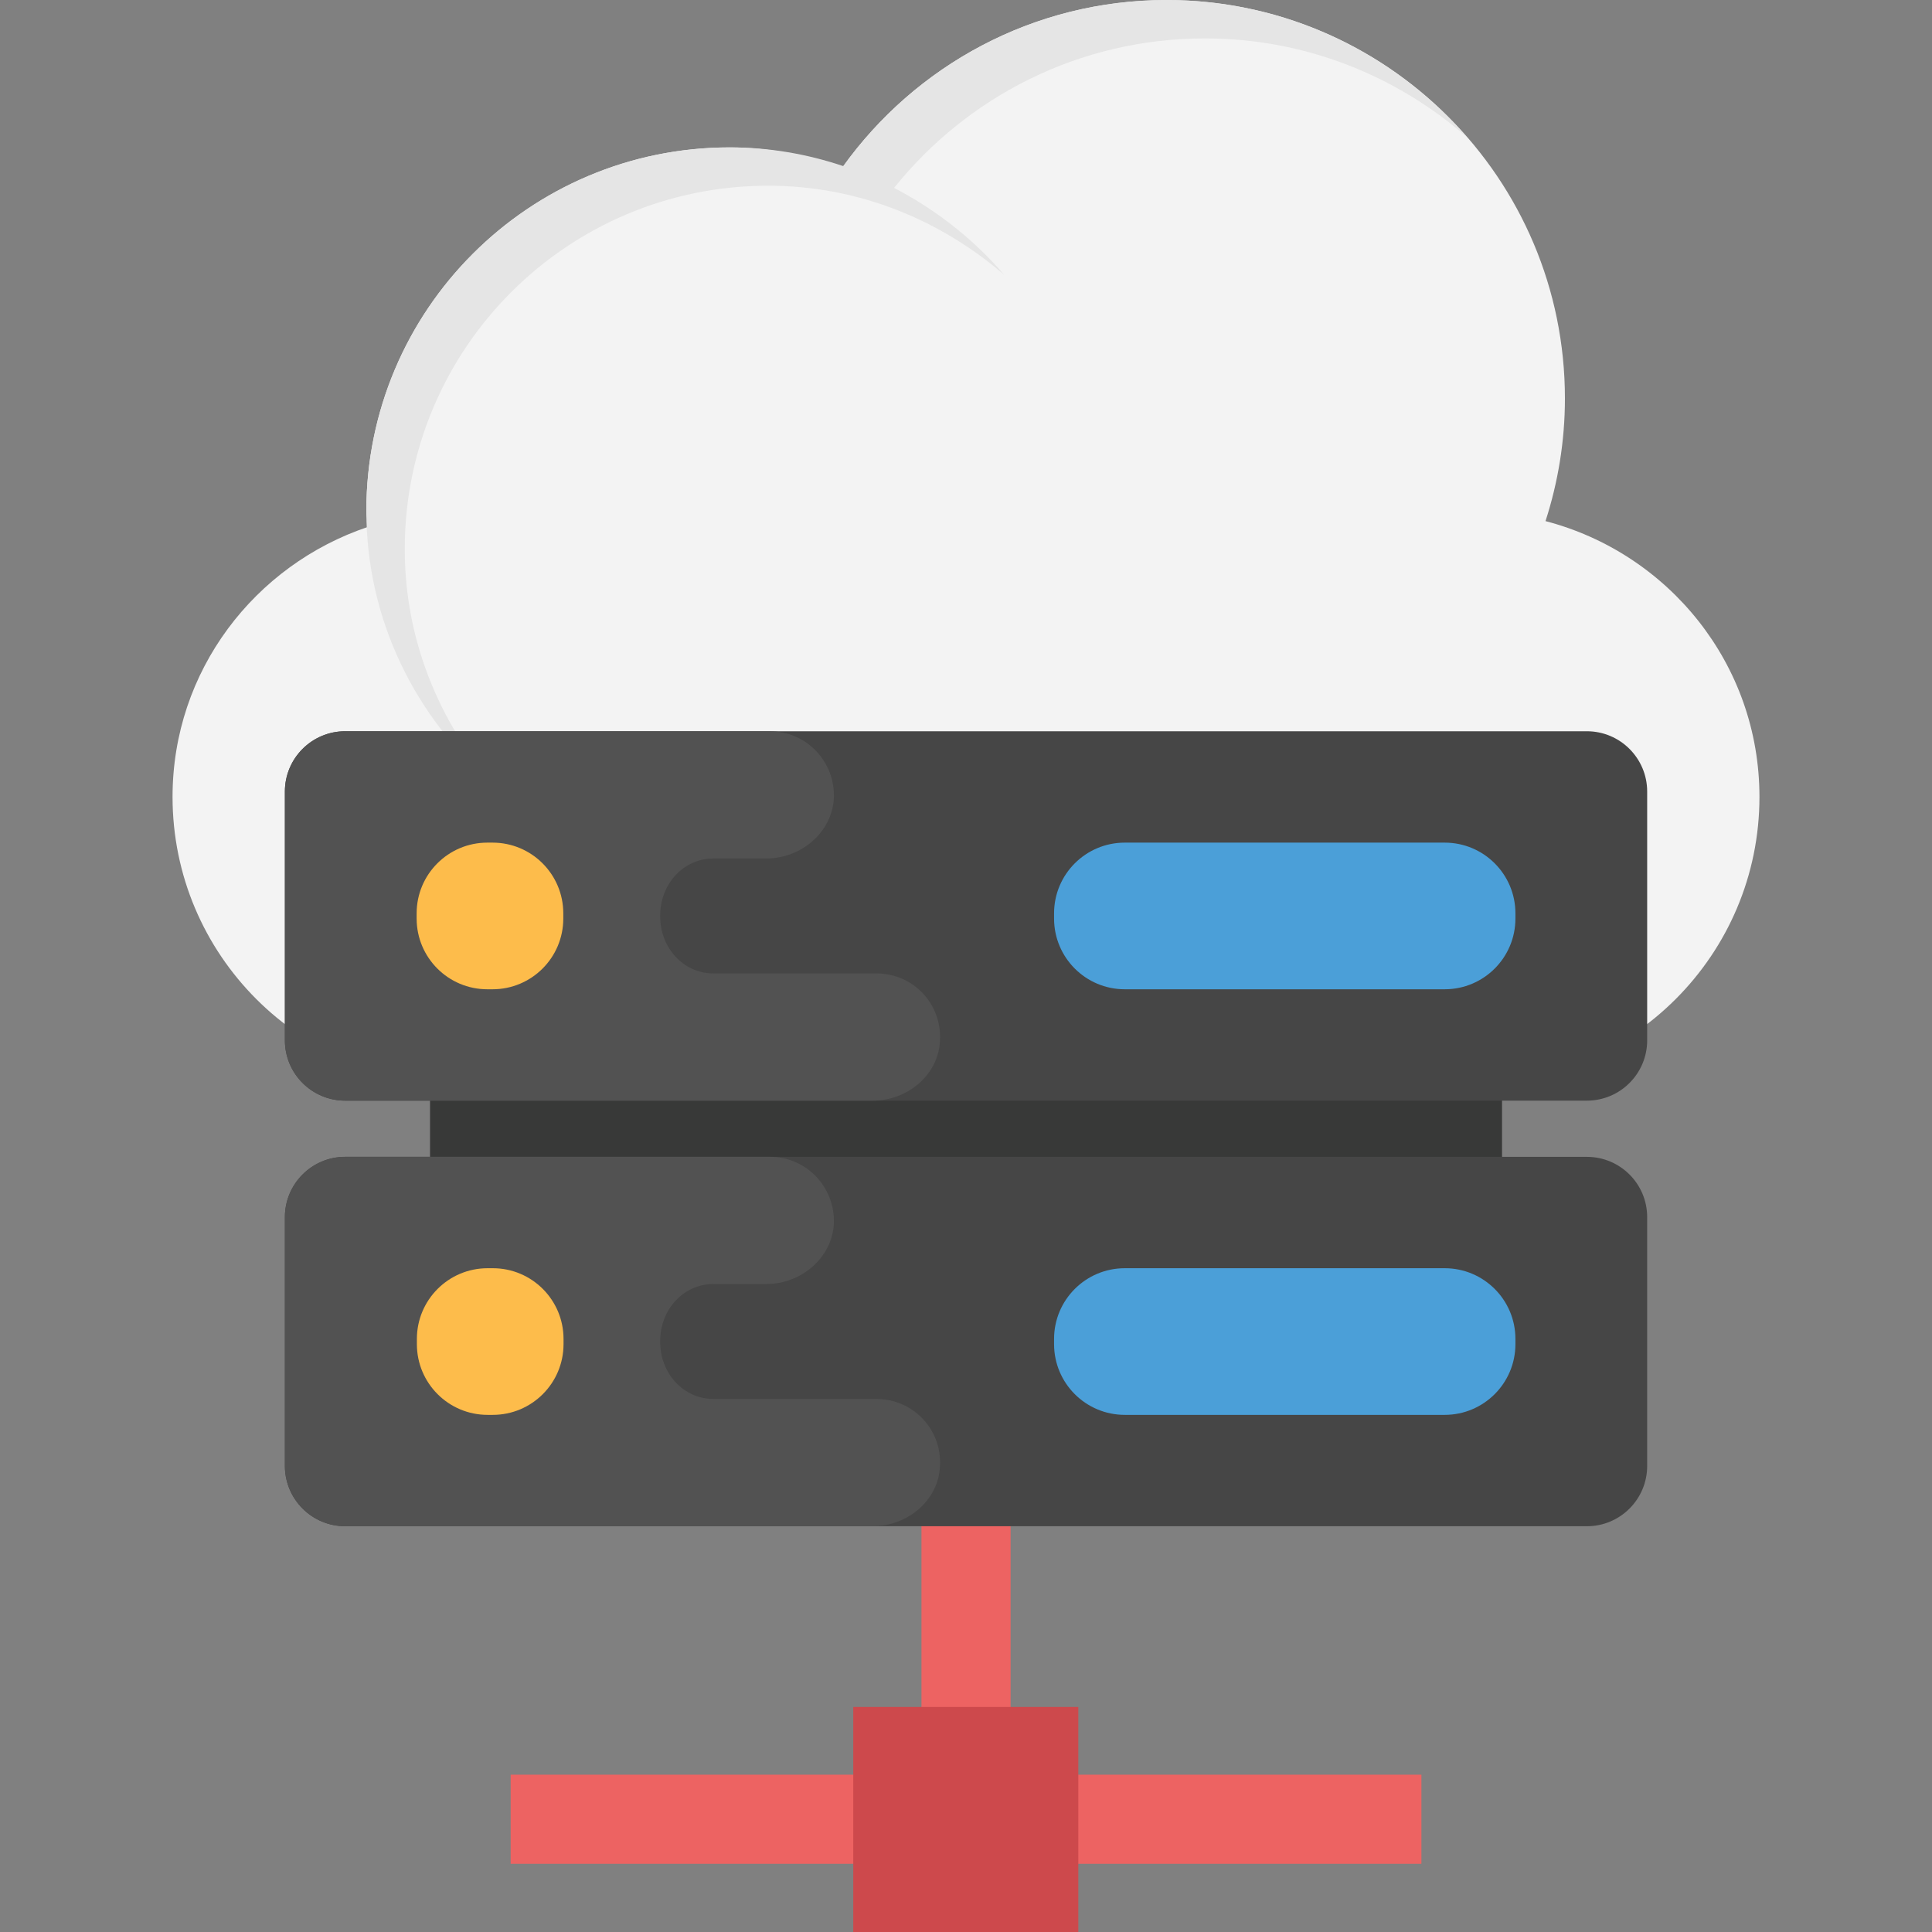 <?xml version="1.0" encoding="iso-8859-1"?>
<!-- Generator: Adobe Illustrator 19.0.0, SVG Export Plug-In . SVG Version: 6.00 Build 0)  -->
<svg version="1.1" id="Capa_1" xmlns="http://www.w3.org/2000/svg" xmlns:xlink="http://www.w3.org/1999/xlink" x="0px" y="0px"
	 viewBox="0 0 512.64 512.64" style="enable-background:new 0 0 512.64 512.64;" xml:space="preserve">
<rect x="0" y="0" width="512.64" height="512.64" fill="#808080" stroke="none"/>
<polygon style="fill:#ED6362;" points="268.152,470.896 268.152,361.904 244.504,361.904 244.504,470.896 135.496,470.896 
	135.496,494.544 377.16,494.544 377.16,470.896 "/>
<path style="fill:#F3F3F3;" d="M410.088,138.272c3.312-10.256,5.152-21.184,5.152-32.544c0-58.384-47.328-105.712-105.712-105.712
	c-35.472,0-66.784,17.52-85.952,44.32c-9.472-3.12-19.408-5.216-29.936-5.216c-53.264,0-96.432,43.168-96.432,96.432
	c0,1.456,0.368,2.816,0.432,4.256c-30.048,10.096-51.856,38.176-51.856,71.632c0,41.904,33.968,75.888,75.888,75.888h269.296
	c41.904,0,75.888-33.968,75.888-75.888C466.856,176.16,442.68,146.768,410.088,138.272z"/>
<path style="fill:#E5E5E5;" d="M319.72,10.192c26.592,0,50.832,9.904,69.408,26.112C369.752,14.096,341.32,0,309.528,0
	c-35.36,0-66.56,17.424-85.76,44.08c-9.456-3.184-19.568-4.976-30.128-4.976c-53.264,0-96.432,43.168-96.432,96.432
	c0,29.232,13.28,55.104,33.824,72.784c-14.528-16.88-23.632-38.576-23.632-62.608c0-53.264,43.168-96.432,96.432-96.432
	c24.032,0,45.728,9.104,62.608,23.632c-8.128-9.456-18.064-17.264-29.2-23.056C256.6,25.712,286.328,10.192,319.72,10.192z"/>
<rect x="114.104" y="257.728" style="fill:#383938;" width="284.448" height="131.616"/>
<g>
	<path style="fill:#464646;" d="M421.064,306.96H91.592c-8.832,0-16,7.168-16,16v66.016c0,8.832,7.168,16,16,16h329.472
		c8.832,0,16-7.168,16-16V322.96C437.064,314.112,429.896,306.96,421.064,306.96z"/>
	<path style="fill:#464646;" d="M421.064,194.032H91.592c-8.832,0-16,7.168-16,16v66.016c0,8.832,7.168,16,16,16h329.472
		c8.832,0,16-7.168,16-16v-66.016C437.064,201.2,429.896,194.032,421.064,194.032z"/>
</g>
<g>
	<path style="fill:#4B9FD8;" d="M383.336,262.496h-84.88c-10.368,0-18.768-8.4-18.768-18.768v-1.376
		c0-10.368,8.4-18.768,18.768-18.768h84.88c10.368,0,18.768,8.4,18.768,18.768v1.376
		C402.104,254.096,393.704,262.496,383.336,262.496z"/>
	<path style="fill:#4B9FD8;" d="M383.336,375.424h-84.88c-10.368,0-18.768-8.4-18.768-18.768v-1.376
		c0-10.368,8.4-18.768,18.768-18.768h84.88c10.368,0,18.768,8.4,18.768,18.768v1.376
		C402.104,367.008,393.704,375.424,383.336,375.424z"/>
</g>
<rect x="226.408" y="452.928" style="fill:#CD494C;" width="59.712" height="59.712"/>
<g>
	<path style="fill:#525252;" d="M249.416,276.08c-0.384,9.216-8.704,15.968-17.792,15.968H91.592c-8.832,0-16-7.168-16-16v-66.016
		c0-8.832,7.168-16,16-16h112.656c9.744,0,17.392,8.048,17.008,17.792c-0.512,9.088-8.704,15.968-17.92,15.968H189.32
		c-8.048,0-14.144,6.88-14.144,15.056c0,0.128,0,0.128,0,0.256v0.128c0,8.176,6.096,15.056,14.144,15.056h43.232
		C242.28,258.288,249.944,266.336,249.416,276.08z"/>
	<path style="fill:#525252;" d="M249.416,388.992c-0.384,9.216-8.704,15.968-17.792,15.968H91.592c-8.832,0-16-7.168-16-16v-66.016
		c0-8.832,7.168-16,16-16h112.656c9.744,0,17.392,8.048,17.008,17.792c-0.512,9.088-8.704,15.968-17.92,15.968H189.32
		c-8.048,0-14.144,6.88-14.144,15.056c0,0.128,0,0.128,0,0.256v0.128c0,8.176,6.096,15.056,14.144,15.056h43.232
		C242.28,371.216,249.944,379.264,249.416,388.992z"/>
</g>
<g>
	<path style="fill:#FDBC4B;" d="M130.76,375.424h-1.376c-10.368,0-18.768-8.4-18.768-18.768v-1.376
		c0-10.368,8.4-18.768,18.768-18.768h1.376c10.368,0,18.768,8.4,18.768,18.768v1.376
		C149.528,367.008,141.128,375.424,130.76,375.424z"/>
	<path style="fill:#FDBC4B;" d="M130.696,262.496h-1.376c-10.368,0-18.768-8.4-18.768-18.768v-1.376
		c0-10.368,8.4-18.768,18.768-18.768h1.376c10.368,0,18.768,8.4,18.768,18.768v1.376
		C149.464,254.096,141.064,262.496,130.696,262.496z"/>
</g>
<g>
</g>
<g>
</g>
<g>
</g>
<g>
</g>
<g>
</g>
<g>
</g>
<g>
</g>
<g>
</g>
<g>
</g>
<g>
</g>
<g>
</g>
<g>
</g>
<g>
</g>
<g>
</g>
<g>
</g>
</svg>
